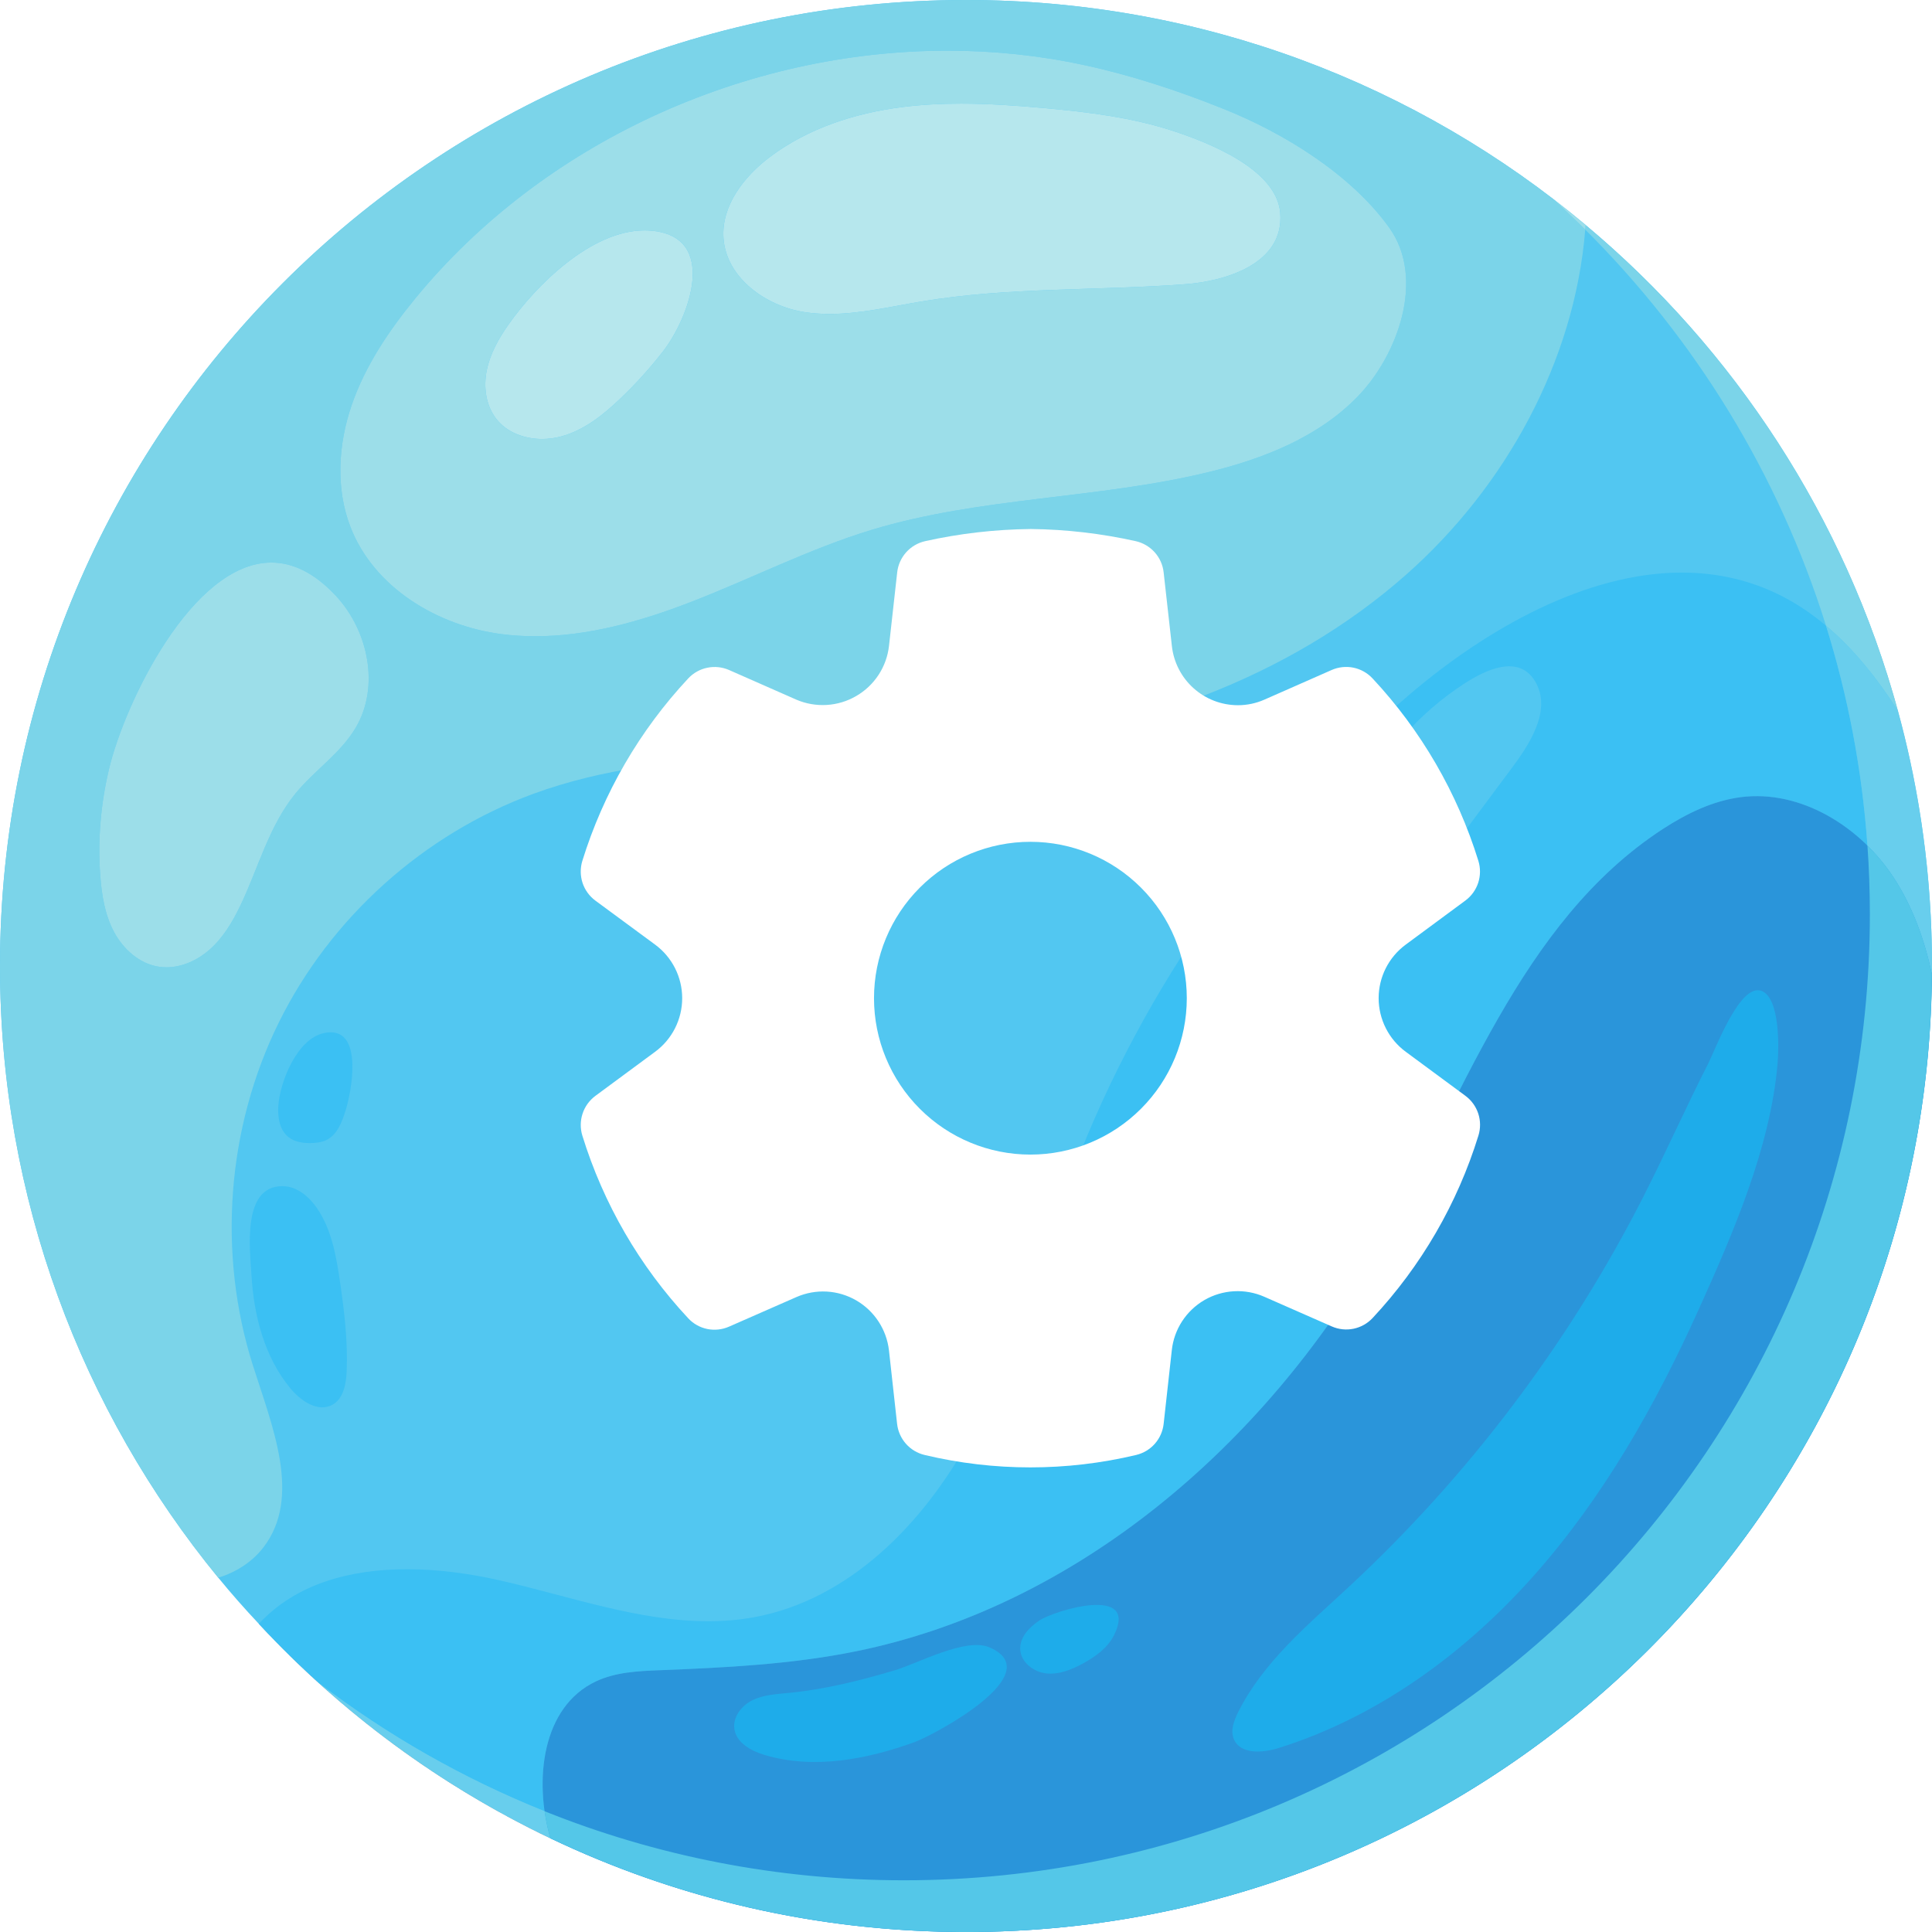 <svg width="60" height="60" viewBox="0 0 60 60" fill="none" xmlns="http://www.w3.org/2000/svg">
<path d="M60 30.002C60 46.567 46.569 60 30 60C21.326 60 13.511 56.318 8.038 50.429C7.599 49.963 7.179 49.486 6.779 48.997C2.542 43.825 0 37.212 0 30.002C0 13.433 13.431 3.43323e-05 30 3.43323e-05C37.322 3.43323e-05 44.031 2.622 49.242 6.986C53.864 10.853 57.304 16.087 58.937 22.068C59.63 24.595 60 27.256 60 30.002Z" fill="#52C7F1"/>
<path d="M17.09 57.089C13.662 55.452 10.592 53.183 8.038 50.429C8.63 51.066 9.25 51.678 9.894 52.261C9.892 52.259 9.89 52.257 9.887 52.255C12.029 54.194 14.452 55.827 17.089 57.086C17.089 57.087 17.089 57.088 17.09 57.089ZM60 30.062C60 30.041 60 30.022 60 30.002C60 30.022 60 30.041 60 30.062Z" fill="#0E1424"/>
<path d="M16.912 56.249C14.385 55.236 12.027 53.888 9.894 52.261C9.25 51.678 8.63 51.066 8.038 50.43C9.194 49.177 10.889 48.734 12.64 48.734C13.608 48.734 14.593 48.87 15.514 49.078C17.66 49.565 19.825 50.349 21.99 50.349C22.463 50.349 22.937 50.312 23.41 50.226C26.357 49.69 28.675 47.325 30.108 44.695C31.541 42.065 32.272 39.118 33.343 36.322C35.523 30.634 39.148 25.504 43.789 21.556C46.164 19.534 49.248 17.782 52.232 17.782C53.215 17.782 54.187 17.972 55.12 18.406C55.697 18.674 56.224 19.024 56.708 19.431C57.389 21.611 57.829 23.898 57.995 26.26C57.062 25.341 55.831 24.726 54.557 24.726C54.393 24.726 54.229 24.736 54.064 24.756C53.194 24.868 52.382 25.265 51.646 25.742C47.178 28.651 45.414 34.189 42.749 38.806C39.24 44.876 33.462 49.879 26.591 51.281C24.589 51.689 22.535 51.789 20.494 51.87C19.816 51.897 19.119 51.928 18.507 52.217C17.083 52.888 16.683 54.63 16.912 56.249ZM60 29.971C60 29.968 60 29.966 60 29.962C60 29.965 60 29.968 60 29.971ZM59.999 29.91C59.999 29.906 59.999 29.902 59.999 29.899C59.999 29.902 59.999 29.906 59.999 29.91ZM59.999 29.88C59.999 29.875 59.999 29.872 59.999 29.867C59.999 29.871 59.999 29.875 59.999 29.88ZM59.999 29.848C59.999 29.844 59.999 29.841 59.999 29.837C59.999 29.841 59.999 29.845 59.999 29.848ZM59.999 29.815C59.999 29.812 59.999 29.81 59.999 29.807C59.999 29.81 59.999 29.812 59.999 29.815ZM59.998 29.681V29.68C59.998 29.68 59.998 29.68 59.998 29.681Z" fill="#3BC0F3"/>
<path d="M59.996 30.237C59.873 46.694 46.493 60 30 60C25.378 60 20.999 58.956 17.09 57.089C16.573 55.279 16.832 53.006 18.507 52.217C19.119 51.928 19.817 51.897 20.494 51.87C22.536 51.789 24.589 51.689 26.591 51.281C33.463 49.879 39.24 44.876 42.749 38.806C45.414 34.189 47.178 28.651 51.646 25.742C52.382 25.265 53.194 24.868 54.065 24.756C55.94 24.518 57.793 25.685 58.825 27.275C59.407 28.176 59.769 29.186 59.996 30.237Z" fill="#2A95DA"/>
<path d="M29.775 60C29.774 59.999 29.773 59.999 29.772 59.999H29.774C29.774 59.999 29.775 60 29.775 60Z" fill="#388599"/>
<path d="M30.387 59.998C30.393 59.998 30.397 59.998 30.404 59.997C30.398 59.997 30.392 59.998 30.387 59.998Z" fill="#7BD4E9"/>
<path d="M30.484 59.996C30.49 59.996 30.495 59.996 30.5 59.996C30.496 59.996 30.489 59.996 30.484 59.996Z" fill="#7BD4E9"/>
<path d="M17.089 57.086C14.452 55.827 12.029 54.194 9.887 52.255C9.889 52.257 9.892 52.259 9.894 52.261C12.034 54.197 14.455 55.828 17.089 57.086C17.089 57.086 17.089 57.086 17.089 57.086Z" fill="#38849A"/>
<path d="M17.089 57.086C14.455 55.828 12.034 54.197 9.894 52.261C12.027 53.888 14.385 55.236 16.912 56.249C16.952 56.534 17.012 56.815 17.089 57.086Z" fill="#68CEED"/>
<path d="M53.735 48.349C53.737 48.347 53.739 48.344 53.741 48.342C53.739 48.345 53.738 48.347 53.735 48.349Z" fill="#7BD4E9"/>
<path d="M53.756 48.323C53.761 48.317 53.766 48.31 53.771 48.304C53.766 48.311 53.761 48.316 53.756 48.323Z" fill="#7BD4E9"/>
<path d="M60 30.002C60 29.991 60 29.981 60 29.971C60 29.981 60 29.992 60 30.002ZM60 29.962C60 29.955 60 29.948 60 29.941C60 29.948 60 29.956 60 29.962ZM60 29.93C60 29.923 59.999 29.916 59.999 29.91C59.999 29.917 60 29.923 60 29.93ZM59.999 29.867C59.999 29.861 59.999 29.854 59.999 29.848C59.999 29.854 59.999 29.861 59.999 29.867ZM59.999 29.837C59.999 29.83 59.999 29.822 59.999 29.815C59.999 29.822 59.999 29.83 59.999 29.837ZM59.998 29.68C59.971 27.048 59.603 24.496 58.937 22.068C58.484 20.411 57.894 18.812 57.177 17.283C58.945 21.053 59.952 25.251 59.998 29.68Z" fill="#388599"/>
<path d="M53.776 48.297C57.633 43.291 59.945 37.032 59.996 30.237C59.999 30.18 59.999 30.12 60 30.062C59.986 36.925 57.667 43.248 53.776 48.297ZM58.937 22.068C58.314 21.093 57.583 20.168 56.708 19.431C55.237 14.728 52.64 10.522 49.231 7.131C49.235 7.084 49.239 7.037 49.242 6.991C52.583 9.784 55.306 13.293 57.177 17.283C57.894 18.812 58.484 20.411 58.937 22.068Z" fill="#7BD4E9"/>
<path d="M59.996 30.237C59.769 29.186 59.407 28.176 58.825 27.275C58.588 26.91 58.309 26.568 57.995 26.26C57.829 23.898 57.389 21.611 56.708 19.431C57.583 20.168 58.314 21.093 58.937 22.068C59.603 24.496 59.971 27.048 59.998 29.68V29.681C59.999 29.723 59.999 29.765 59.999 29.807C59.999 29.81 59.999 29.812 59.999 29.815C59.999 29.822 59.999 29.83 59.999 29.837C59.999 29.841 59.999 29.844 59.999 29.848C59.999 29.854 59.999 29.861 59.999 29.867C59.999 29.872 59.999 29.875 59.999 29.88C59.999 29.886 59.999 29.892 59.999 29.899C59.999 29.902 59.999 29.906 59.999 29.91C59.999 29.916 60 29.924 60 29.93C60 29.934 60 29.937 60 29.941C60 29.948 60 29.955 60 29.962C60 29.966 60 29.968 60 29.971C60 29.981 60 29.991 60 30.002C60 30.022 60 30.041 60 30.062C59.999 30.12 59.999 30.18 59.996 30.237Z" fill="#68CEED"/>
<path d="M30 60C29.986 60 29.973 60 29.959 60C29.956 60 29.954 60 29.952 60C29.938 60 29.926 60 29.913 60C29.911 60 29.909 60 29.907 60C29.906 60 29.905 60 29.905 60C29.877 60 29.85 60 29.822 60C29.821 60 29.82 60 29.819 60C29.818 60 29.818 60 29.817 60C29.802 60 29.789 60 29.775 60C29.775 60 29.774 59.999 29.774 59.999C29.773 59.999 29.772 59.999 29.771 59.999C25.234 59.965 20.934 58.923 17.089 57.086C17.089 57.086 17.089 57.086 17.089 57.086C17.012 56.815 16.952 56.534 16.912 56.249C20.361 57.633 24.126 58.394 28.07 58.394C44.64 58.394 58.07 44.965 58.07 28.396C58.07 27.678 58.045 26.965 57.995 26.26C58.309 26.568 58.588 26.91 58.825 27.275C59.407 28.176 59.769 29.186 59.996 30.237C59.945 37.032 57.633 43.291 53.776 48.297C53.774 48.299 53.772 48.302 53.771 48.304C53.766 48.31 53.761 48.317 53.756 48.323C53.752 48.329 53.746 48.336 53.741 48.342C53.739 48.344 53.737 48.347 53.735 48.349C48.469 55.151 40.343 59.629 31.16 59.978H31.16C31.143 59.979 31.128 59.979 31.112 59.98H31.111C31.097 59.981 31.081 59.981 31.066 59.982C31.065 59.982 31.064 59.982 31.063 59.982C31.032 59.983 31.001 59.984 30.97 59.985C30.969 59.985 30.968 59.985 30.967 59.985C30.952 59.986 30.936 59.986 30.922 59.986C30.92 59.986 30.92 59.986 30.919 59.986C30.905 59.987 30.89 59.987 30.875 59.988C30.873 59.988 30.872 59.988 30.87 59.988C30.856 59.988 30.842 59.989 30.828 59.989C30.826 59.989 30.824 59.989 30.822 59.989C30.809 59.989 30.796 59.99 30.783 59.99C30.78 59.99 30.777 59.99 30.774 59.99C30.761 59.991 30.749 59.991 30.736 59.991C30.733 59.991 30.728 59.992 30.725 59.992C30.713 59.992 30.7 59.992 30.689 59.992C30.685 59.992 30.681 59.992 30.677 59.992C30.665 59.993 30.654 59.993 30.642 59.993C30.638 59.993 30.632 59.993 30.628 59.994C30.617 59.994 30.607 59.994 30.596 59.994C30.591 59.994 30.585 59.995 30.58 59.995C30.569 59.995 30.56 59.995 30.549 59.995C30.544 59.995 30.537 59.996 30.532 59.996C30.521 59.996 30.512 59.996 30.5 59.996C30.495 59.996 30.49 59.996 30.484 59.996C30.473 59.996 30.462 59.996 30.451 59.997C30.445 59.997 30.442 59.997 30.436 59.997C30.424 59.997 30.414 59.997 30.403 59.997C30.397 59.998 30.393 59.998 30.387 59.998C30.377 59.998 30.369 59.998 30.359 59.998C30.352 59.998 30.346 59.998 30.338 59.998C30.329 59.998 30.322 59.999 30.313 59.999C30.305 59.999 30.298 59.999 30.29 59.999C30.28 59.999 30.272 59.999 30.262 59.999C30.255 59.999 30.249 59.999 30.242 59.999C30.232 59.999 30.223 60 30.213 60C30.206 60 30.2 60 30.194 60C30.185 60 30.178 60 30.17 60C30.162 60 30.153 60 30.145 60C30.136 60 30.128 60 30.119 60C30.112 60 30.104 60 30.097 60C30.086 60 30.073 60 30.062 60C30.057 60 30.053 60 30.049 60C30.032 60 30.016 60 30 60Z" fill="#54C7E8"/>
<path d="M6.779 48.997C2.542 43.824 0 37.212 0 30.002C0 13.433 13.431 -1.52588e-05 30 -1.52588e-05C37.322 -1.52588e-05 44.031 2.622 49.242 6.986C49.242 6.988 49.242 6.989 49.242 6.991C48.914 6.716 48.58 6.449 48.241 6.189C48.578 6.495 48.908 6.809 49.231 7.131C48.903 11.208 46.76 15.114 43.673 17.843C40.003 21.09 35.142 22.788 30.262 23.239C25.675 23.659 20.903 23.07 16.573 24.649C13.157 25.9 10.257 28.504 8.651 31.77C7.045 35.032 6.752 38.921 7.85 42.392C8.447 44.279 9.39 46.497 8.173 48.065C7.819 48.52 7.326 48.828 6.779 48.997ZM8.428 17.471C5.965 17.471 3.873 21.837 3.387 23.878C3.129 24.961 3.031 26.084 3.114 27.196C3.159 27.799 3.258 28.413 3.544 28.946C3.83 29.48 4.33 29.927 4.928 30.021C5.008 30.034 5.089 30.04 5.169 30.04C5.649 30.04 6.123 29.825 6.489 29.509C6.917 29.139 7.215 28.642 7.46 28.133C8.023 26.959 8.353 25.648 9.178 24.64C9.767 23.922 10.585 23.391 11.053 22.589C11.795 21.321 11.441 19.598 10.444 18.518C9.762 17.779 9.082 17.471 8.428 17.471ZM29.43 1.574C23.158 1.574 16.877 4.41 12.89 9.277C12.075 10.273 11.342 11.36 10.923 12.577C10.504 13.794 10.419 15.159 10.882 16.36C11.604 18.238 13.571 19.43 15.566 19.692C15.919 19.738 16.272 19.759 16.625 19.759C18.269 19.759 19.91 19.294 21.454 18.696C23.33 17.971 25.132 17.044 27.057 16.459C30.454 15.428 34.093 15.5 37.542 14.659C39.248 14.244 40.956 13.568 42.175 12.304C43.409 11.025 44.28 8.644 43.137 7.06C41.939 5.401 39.874 4.135 38.02 3.39C36.595 2.818 35.132 2.334 33.63 2.013C32.248 1.717 30.839 1.574 29.43 1.574Z" fill="#7BD4E9"/>
<path d="M49.231 7.131C48.908 6.81 48.578 6.495 48.241 6.189C48.58 6.449 48.914 6.717 49.242 6.991C49.239 7.037 49.235 7.084 49.231 7.131Z" fill="#9CDEE9"/>
<path d="M16.625 19.759C16.272 19.759 15.919 19.738 15.566 19.692C13.571 19.43 11.604 18.238 10.882 16.36C10.419 15.159 10.504 13.794 10.923 12.577C11.342 11.36 12.075 10.273 12.89 9.277C16.877 4.41 23.158 1.574 29.43 1.574C30.839 1.574 32.248 1.717 33.63 2.013C35.132 2.334 36.595 2.818 38.02 3.39C39.874 4.135 41.939 5.401 43.137 7.06C44.28 8.644 43.409 11.025 42.175 12.304C40.956 13.568 39.248 14.244 37.542 14.659C34.093 15.5 30.454 15.428 27.057 16.459C25.132 17.045 23.33 17.971 21.454 18.696C19.91 19.294 18.269 19.759 16.625 19.759ZM20.019 7.155C18.358 7.155 16.649 8.858 15.785 10.088C15.483 10.519 15.219 10.988 15.116 11.504C15.012 12.019 15.087 12.588 15.409 13.004C15.74 13.433 16.287 13.633 16.836 13.633C17.034 13.633 17.231 13.607 17.42 13.556C18.132 13.366 18.73 12.889 19.263 12.38C19.74 11.926 20.183 11.436 20.587 10.917C21.401 9.873 22.34 7.34 20.217 7.163C20.151 7.158 20.085 7.155 20.019 7.155ZM29.846 3.218C29.233 3.218 28.622 3.248 28.014 3.326C26.548 3.512 25.093 3.984 23.913 4.872C23.103 5.481 22.397 6.391 22.469 7.401C22.557 8.621 23.77 9.502 24.978 9.692C25.239 9.733 25.501 9.75 25.763 9.75C26.714 9.75 27.668 9.521 28.614 9.363C31.321 8.91 34.088 9.034 36.825 8.825C38.037 8.733 39.885 8.201 39.759 6.617C39.652 5.261 37.556 4.44 36.479 4.082C35.178 3.649 33.805 3.481 32.439 3.357C31.577 3.279 30.71 3.218 29.846 3.218Z" fill="#9CDEE9"/>
<path d="M5.169 30.04C5.089 30.04 5.008 30.034 4.928 30.021C4.329 29.927 3.83 29.48 3.544 28.946C3.258 28.413 3.159 27.799 3.114 27.196C3.031 26.084 3.129 24.961 3.387 23.878C3.873 21.837 5.965 17.471 8.428 17.471C9.082 17.471 9.762 17.779 10.444 18.518C11.441 19.599 11.795 21.321 11.053 22.589C10.585 23.391 9.767 23.922 9.178 24.641C8.353 25.648 8.023 26.959 7.46 28.133C7.215 28.642 6.917 29.139 6.489 29.509C6.123 29.825 5.648 30.04 5.169 30.04Z" fill="#9CDEE9"/>
<path d="M25.763 9.75C25.501 9.75 25.239 9.733 24.978 9.692C23.77 9.502 22.556 8.621 22.469 7.401C22.397 6.391 23.103 5.481 23.913 4.872C25.093 3.984 26.548 3.512 28.014 3.326C28.622 3.248 29.233 3.218 29.845 3.218C30.71 3.218 31.577 3.279 32.439 3.357C33.805 3.481 35.178 3.649 36.479 4.082C37.556 4.44 39.652 5.261 39.759 6.616C39.885 8.201 38.037 8.733 36.825 8.825C34.088 9.034 31.321 8.91 28.614 9.363C27.668 9.521 26.714 9.75 25.763 9.75Z" fill="#B6E7ED"/>
<path d="M16.836 13.633C16.287 13.633 15.74 13.432 15.409 13.004C15.087 12.588 15.012 12.019 15.116 11.504C15.219 10.988 15.483 10.519 15.785 10.088C16.649 8.858 18.358 7.155 20.019 7.155C20.085 7.155 20.151 7.158 20.216 7.163C22.34 7.34 21.401 9.873 20.587 10.917C20.183 11.436 19.74 11.926 19.263 12.38C18.73 12.889 18.132 13.366 17.42 13.556C17.231 13.607 17.034 13.633 16.836 13.633Z" fill="#B6E7ED"/>
<path d="M45.482 21.226C44.06 22.145 42.902 23.465 42.177 24.994C41.926 25.523 41.722 26.1 41.782 26.682C41.842 27.264 42.229 27.846 42.801 27.971C43.208 28.059 43.638 27.905 43.971 27.655C44.304 27.405 44.557 27.066 44.807 26.731C45.519 25.774 46.231 24.818 46.944 23.861C47.469 23.155 48.216 22.065 47.675 21.16C47.163 20.302 46.127 20.809 45.482 21.226Z" fill="#52C7F1"/>
<path d="M39.913 27.695C39.438 27.636 39.017 27.989 38.696 28.345C37.831 29.304 37.194 30.467 36.852 31.713C36.734 32.141 36.652 32.602 36.797 33.022C36.868 33.228 36.999 33.421 37.191 33.527C37.615 33.761 38.136 33.494 38.522 33.2C39.764 32.255 40.731 30.953 41.276 29.49C41.584 28.66 40.8 27.805 39.913 27.695Z" fill="#52C7F1"/>
<path d="M24.483 52.576C24.105 52.613 23.713 52.633 23.372 52.799C23.03 52.966 22.749 53.327 22.808 53.702C22.876 54.132 23.331 54.378 23.748 54.503C25.271 54.956 26.922 54.642 28.415 54.098C28.975 53.893 32.599 51.984 30.74 51.164C30.002 50.837 28.516 51.656 27.794 51.87C26.712 52.193 25.61 52.468 24.483 52.576Z" fill="#1EACEA"/>
<path d="M32.278 50.326C31.966 50.533 31.667 50.847 31.684 51.222C31.702 51.62 32.094 51.925 32.491 51.969C32.887 52.012 33.278 51.853 33.629 51.663C34.023 51.449 34.407 51.172 34.604 50.769C35.361 49.218 32.752 50.012 32.278 50.326Z" fill="#1EACEA"/>
<path d="M10.011 43.706C9.651 43.706 9.276 43.428 9.028 43.129C8.207 42.138 7.882 40.852 7.809 39.591C7.764 38.802 7.509 36.837 8.768 36.837C8.775 36.837 8.783 36.837 8.79 36.838C9.225 36.845 9.598 37.161 9.844 37.52C10.296 38.179 10.44 38.996 10.556 39.786C10.692 40.715 10.806 41.654 10.766 42.592C10.749 42.982 10.669 43.431 10.329 43.623C10.227 43.681 10.12 43.706 10.011 43.706Z" fill="#3BC0F3"/>
<path d="M9.613 35.499C9.378 35.499 9.136 35.456 8.954 35.31C8.681 35.089 8.62 34.697 8.643 34.346C8.692 33.606 9.222 32.257 10.065 32.082C10.139 32.066 10.206 32.059 10.269 32.059C11.27 32.059 10.911 33.921 10.735 34.48C10.621 34.841 10.476 35.241 10.136 35.406C9.999 35.472 9.844 35.492 9.693 35.498C9.666 35.498 9.64 35.499 9.613 35.499Z" fill="#3BC0F3"/>
<path d="M51.023 37.19C48.715 41.719 45.602 45.838 41.874 49.296C40.599 50.478 39.219 51.627 38.446 53.184C38.318 53.442 38.207 53.745 38.319 54.011C38.52 54.49 39.209 54.443 39.705 54.288C42.794 53.321 45.503 51.337 47.65 48.915C49.796 46.493 51.411 43.642 52.743 40.693C53.81 38.329 54.986 35.631 55.205 33.018C55.244 32.556 55.286 31.008 54.712 30.776C54.042 30.506 53.283 32.572 53.05 33.029C52.35 34.404 51.724 35.815 51.023 37.19Z" fill="#1EACEA"/>
<g filter="url(#filter0_d_24_3262)">
<path d="M33.27 15.806C32.201 15.568 31.111 15.441 30.016 15.429C28.894 15.441 27.802 15.568 26.732 15.806C26.504 15.857 26.298 15.978 26.142 16.152C25.986 16.327 25.888 16.545 25.863 16.778L25.609 19.057C25.573 19.378 25.462 19.687 25.285 19.958C25.108 20.229 24.87 20.454 24.59 20.616C24.31 20.779 23.996 20.874 23.673 20.893C23.35 20.912 23.027 20.856 22.73 20.728L20.642 19.808C20.43 19.715 20.194 19.69 19.967 19.737C19.74 19.783 19.533 19.899 19.375 20.068C17.864 21.685 16.74 23.622 16.085 25.735C16.017 25.958 16.019 26.196 16.091 26.418C16.164 26.639 16.304 26.832 16.491 26.97L18.345 28.336C18.606 28.528 18.818 28.779 18.964 29.068C19.11 29.357 19.186 29.676 19.186 30C19.186 30.324 19.11 30.643 18.964 30.932C18.818 31.221 18.606 31.472 18.345 31.664L16.491 33.033C16.304 33.172 16.164 33.364 16.092 33.586C16.019 33.806 16.017 34.045 16.085 34.267C16.738 36.382 17.862 38.322 19.373 39.94C19.53 40.11 19.737 40.226 19.964 40.273C20.191 40.319 20.427 40.294 20.639 40.201L22.737 39.28C23.033 39.151 23.354 39.093 23.676 39.111C23.998 39.129 24.311 39.223 24.59 39.384C25.156 39.712 25.534 40.289 25.608 40.94L25.86 43.219C25.886 43.448 25.981 43.664 26.134 43.837C26.286 44.01 26.489 44.131 26.713 44.185C28.874 44.7 31.125 44.7 33.286 44.185C33.51 44.131 33.712 44.01 33.865 43.837C34.017 43.664 34.113 43.448 34.138 43.219L34.391 40.936C34.425 40.614 34.535 40.305 34.711 40.034C34.887 39.763 35.125 39.537 35.405 39.374C35.685 39.212 35.999 39.119 36.322 39.101C36.645 39.083 36.968 39.142 37.264 39.272L39.361 40.194C39.573 40.287 39.809 40.312 40.036 40.265C40.263 40.218 40.469 40.102 40.627 39.933C42.137 38.316 43.261 36.379 43.914 34.266C43.983 34.043 43.981 33.805 43.909 33.584C43.836 33.362 43.696 33.169 43.509 33.031L41.657 31.664C41.396 31.472 41.184 31.221 41.038 30.932C40.892 30.643 40.815 30.324 40.815 30C40.815 29.677 40.891 29.357 41.037 29.068C41.183 28.779 41.395 28.528 41.656 28.336L43.508 26.968C43.695 26.83 43.834 26.637 43.907 26.416C43.979 26.195 43.981 25.956 43.912 25.734C43.258 23.621 42.134 21.683 40.624 20.067C40.466 19.898 40.259 19.782 40.032 19.735C39.805 19.689 39.569 19.714 39.357 19.807L37.269 20.727C37.009 20.842 36.727 20.902 36.443 20.901C35.934 20.9 35.444 20.712 35.066 20.372C34.687 20.032 34.448 19.564 34.393 19.058L34.138 16.776C34.113 16.544 34.016 16.326 33.86 16.152C33.705 15.979 33.498 15.857 33.27 15.806ZM30 34.857C28.712 34.857 27.476 34.345 26.566 33.434C25.655 32.524 25.143 31.288 25.143 30C25.143 28.712 25.655 27.476 26.566 26.566C27.476 25.655 28.712 25.143 30 25.143C31.288 25.143 32.524 25.655 33.434 26.566C34.345 27.476 34.857 28.712 34.857 30C34.857 31.288 34.345 32.524 33.434 33.434C32.524 34.345 31.288 34.857 30 34.857Z" fill="white"/>
</g>
<defs>
<filter id="filter0_d_24_3262" x="16.035" y="15.429" width="29.93" height="30.143" filterUnits="userSpaceOnUse" color-interpolation-filters="sRGB">
<feFlood flood-opacity="0" result="BackgroundImageFix"/>
<feColorMatrix in="SourceAlpha" type="matrix" values="0 0 0 0 0 0 0 0 0 0 0 0 0 0 0 0 0 0 127 0" result="hardAlpha"/>
<feOffset dx="2" dy="1"/>
<feComposite in2="hardAlpha" operator="out"/>
<feColorMatrix type="matrix" values="0 0 0 0 0 0 0 0 0 0 0 0 0 0 0 0 0 0 1 0"/>
<feBlend mode="normal" in2="BackgroundImageFix" result="effect1_dropShadow_24_3262"/>
<feBlend mode="normal" in="SourceGraphic" in2="effect1_dropShadow_24_3262" result="shape"/>
</filter>
</defs>
</svg>

